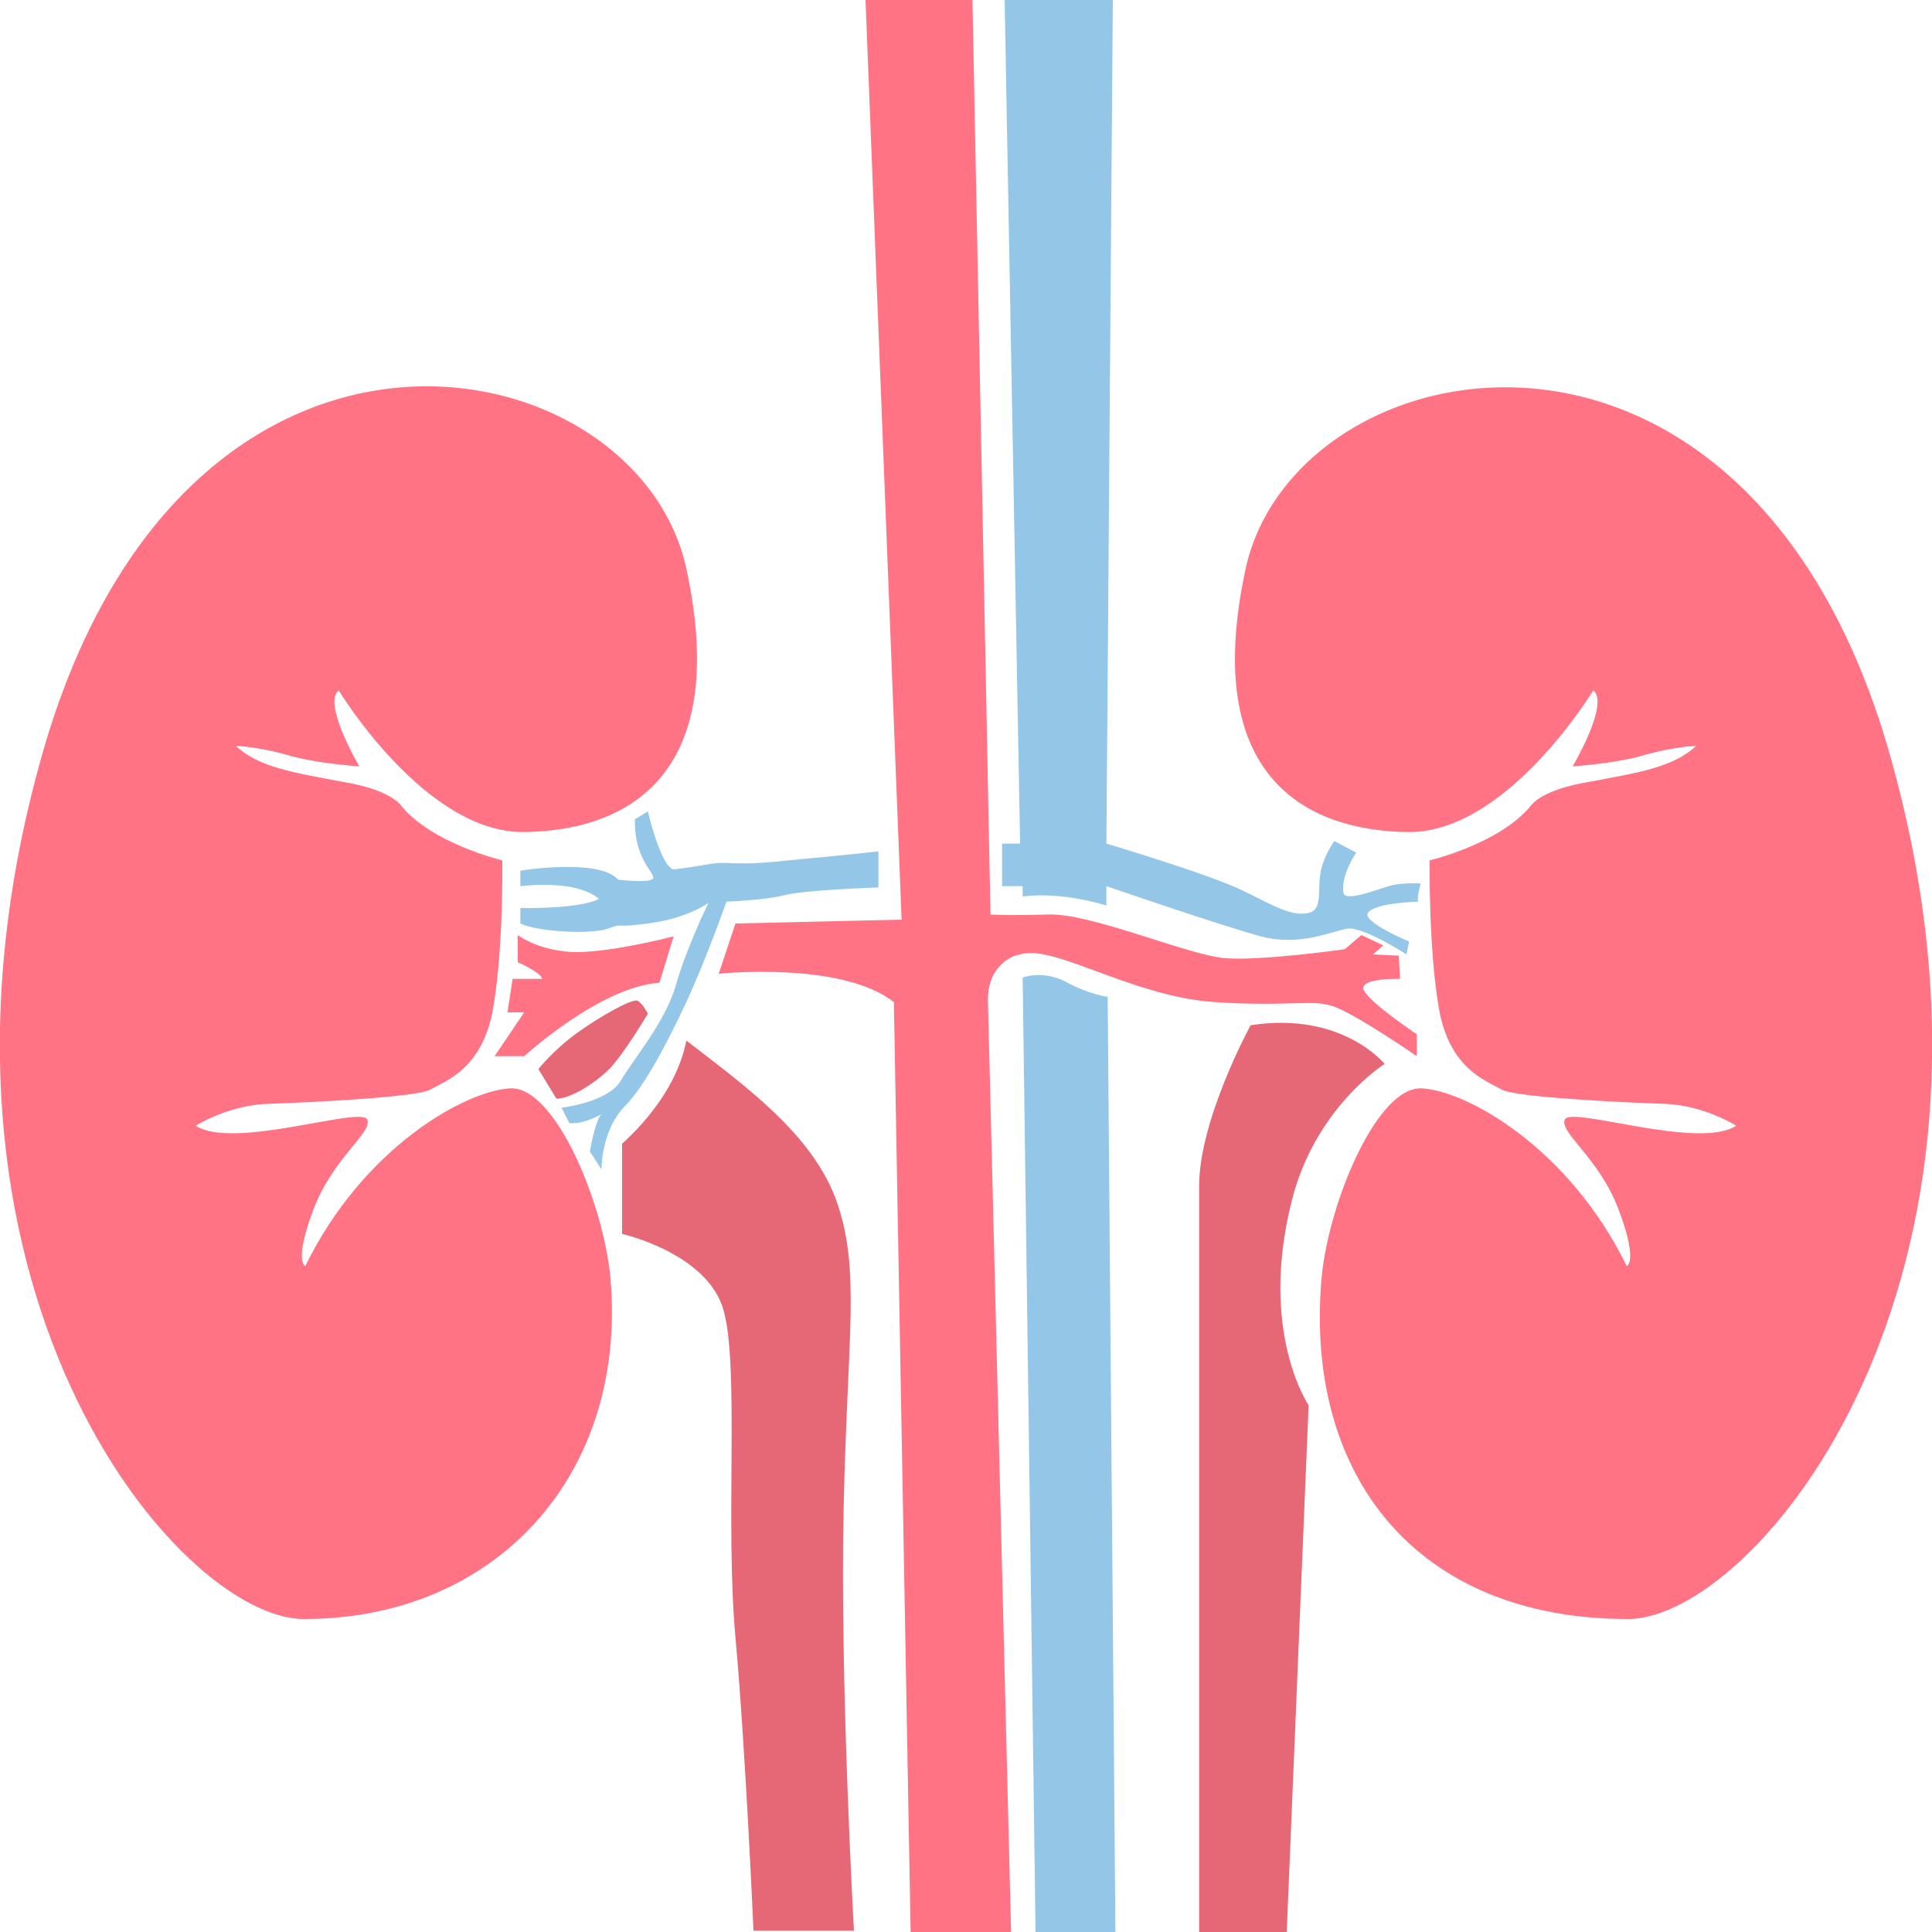 <svg width="24" height="24" viewBox="0 0 24 24" fill="none" xmlns="http://www.w3.org/2000/svg">
<g clip-path="url(#clip0_426_435)">
<path d="M4.208 8.576C4.208 8.576 5.28 10.352 6.512 10.336C7.744 10.32 9.088 9.68 8.528 7.072C7.92 4.224 2.24 3.104 0.496 9.472C-1.296 15.952 2.208 20.112 3.776 20.112C6.16 20.112 7.792 18.32 7.584 15.888C7.504 14.96 6.896 13.488 6.336 13.52C5.776 13.552 4.512 14.256 3.792 15.728C3.792 15.728 3.648 15.68 3.888 15.04C4.128 14.384 4.64 14.064 4.56 13.904C4.464 13.744 2.896 14.288 2.432 13.984C2.432 13.984 2.832 13.728 3.328 13.712C3.824 13.696 5.168 13.632 5.344 13.536C5.536 13.424 6 13.28 6.128 12.512C6.256 11.76 6.24 10.688 6.24 10.688C6.24 10.688 5.36 10.48 4.976 10C4.976 10 4.848 9.808 4.256 9.712C3.664 9.6 3.216 9.536 2.928 9.264C2.928 9.264 3.248 9.28 3.616 9.392C3.968 9.488 4.464 9.52 4.464 9.52C4.464 9.52 4 8.736 4.208 8.576Z" fill="#FF7384"/>
<path d="M19.792 8.576C19.792 8.576 18.72 10.352 17.488 10.336C16.256 10.32 14.912 9.68 15.472 7.072C16.08 4.24 21.76 3.12 23.504 9.472C25.296 15.952 21.792 20.112 20.224 20.112C17.584 20.112 16.208 18.32 16.416 15.888C16.496 14.96 17.104 13.488 17.664 13.52C18.224 13.552 19.488 14.256 20.208 15.728C20.208 15.728 20.352 15.68 20.112 15.04C19.872 14.384 19.36 14.064 19.44 13.904C19.536 13.744 21.104 14.288 21.568 13.984C21.568 13.984 21.168 13.728 20.672 13.712C20.176 13.696 18.832 13.632 18.656 13.536C18.464 13.424 18 13.28 17.872 12.512C17.744 11.76 17.76 10.688 17.76 10.688C17.76 10.688 18.64 10.48 19.024 10C19.024 10 19.152 9.808 19.744 9.712C20.336 9.6 20.784 9.536 21.072 9.264C21.072 9.264 20.752 9.28 20.384 9.392C20.032 9.488 19.536 9.52 19.536 9.52C19.536 9.52 20 8.736 19.792 8.576Z" fill="#FF7384"/>
<path d="M10.912 10.576V11.024C10.912 11.024 9.984 11.056 9.744 11.12C9.504 11.184 9.024 11.2 9.024 11.2C9.024 11.2 8.768 11.936 8.496 12.512C8.224 13.088 7.968 13.536 7.76 13.744C7.552 13.952 7.472 14.304 7.472 14.528L7.328 14.304C7.328 14.304 7.392 13.92 7.472 13.84C7.472 13.84 7.264 13.968 7.072 13.952L6.976 13.76C6.976 13.76 7.552 13.696 7.712 13.424C7.872 13.152 8.272 12.688 8.4 12.224C8.528 11.776 8.8 11.216 8.8 11.216C8.8 11.216 8.544 11.408 8.048 11.472C7.552 11.536 7.776 11.456 7.552 11.536C7.312 11.616 6.656 11.568 6.464 11.472V11.28C6.464 11.28 7.184 11.296 7.44 11.168C7.44 11.168 7.232 10.928 6.464 11.008V10.816C6.464 10.816 7.44 10.656 7.68 10.928C7.68 10.928 8.08 10.976 8.112 10.912C8.144 10.848 7.872 10.672 7.888 10.176L8.048 10.08C8.048 10.08 8.208 10.768 8.368 10.8C8.368 10.8 8.528 10.784 8.8 10.736C9.072 10.688 9.072 10.768 9.792 10.688C10.496 10.624 10.912 10.576 10.912 10.576Z" fill="#93C6E7"/>
<path d="M6.432 11.616V11.952C6.432 11.952 6.72 12.08 6.736 12.16H6.368L6.304 12.576H6.512L6.144 13.12H6.512C6.512 13.12 7.456 12.256 8.192 12.208L8.368 11.632C8.368 11.632 7.504 11.856 7.072 11.824C6.656 11.792 6.432 11.616 6.432 11.616Z" fill="#FF7384"/>
<path d="M8.048 12.592C8.048 12.592 7.744 13.104 7.568 13.28C7.392 13.456 7.088 13.648 6.912 13.648L6.688 13.28C6.688 13.28 6.88 13.04 7.168 12.832C7.456 12.624 7.856 12.4 7.92 12.432C7.984 12.464 8.048 12.592 8.048 12.592Z" fill="#FF7384"/>
<path d="M7.728 14.208V15.328C7.728 15.328 8.8 15.568 8.992 16.288C9.184 17.008 9.008 18.928 9.136 20.336C9.264 21.76 9.36 23.984 9.36 23.984H10.608C10.608 23.984 10.432 20.88 10.48 18.72C10.528 16.56 10.688 15.792 10.4 14.944C10.112 14.096 9.232 13.472 8.528 12.928C8.512 12.944 8.464 13.536 7.728 14.208Z" fill="#FF7384"/>
<path d="M9.136 11.472L8.928 12.096C8.928 12.096 10.448 11.936 11.104 12.448L11.312 24H12.56L12.272 12.416C12.272 12.288 12.304 12.16 12.368 12.064C12.448 11.952 12.56 11.856 12.768 11.84C13.216 11.808 14.128 12.384 15.088 12.448C16.048 12.512 16.32 12.4 16.592 12.512C16.88 12.624 17.6 13.12 17.6 13.12V12.848C17.6 12.848 17.024 12.464 16.944 12.304C16.864 12.144 17.392 12.16 17.392 12.16L17.376 11.872L17.056 11.856L17.184 11.744L16.912 11.616L16.704 11.792C16.704 11.792 15.68 11.936 15.232 11.904C14.768 11.872 13.568 11.344 13.024 11.36C12.496 11.376 12.304 11.36 12.304 11.36L12.08 0H10.752L11.2 11.424L9.136 11.472Z" fill="#FF7384"/>
<path d="M12.864 24H13.856L13.76 12.384C13.76 12.384 13.52 12.352 13.232 12.192C12.944 12.048 12.704 12.144 12.704 12.144L12.864 24Z" fill="#93C6E7"/>
<path d="M13.744 11.248C13.744 11.248 13.2 11.072 12.704 11.136V11.008H12.448V10.48H12.672L12.48 0H13.824L13.744 10.48C13.744 10.48 15.04 10.864 15.456 11.072C15.872 11.28 16.048 11.376 16.24 11.344C16.432 11.312 16.368 11.088 16.4 10.864C16.432 10.64 16.576 10.448 16.576 10.448L16.848 10.592C16.848 10.592 16.656 10.864 16.688 11.088C16.704 11.216 17.12 11.04 17.312 10.992C17.504 10.96 17.648 10.976 17.648 10.976C17.648 10.976 17.6 11.136 17.616 11.2C17.616 11.2 17.056 11.216 16.992 11.344C16.928 11.456 17.504 11.696 17.504 11.696L17.472 11.856C17.472 11.856 16.928 11.504 16.736 11.536C16.544 11.568 16.144 11.76 15.664 11.632C15.184 11.504 13.744 11.008 13.744 11.008V11.248Z" fill="#93C6E7"/>
<path d="M17.2 13.216C17.2 13.216 16.672 12.56 15.536 12.736C15.536 12.736 14.896 13.904 14.896 14.736C14.896 15.568 14.896 24 14.896 24H15.984L16.256 17.456C16.256 17.456 15.632 16.544 16.048 14.912C16.336 13.76 17.2 13.216 17.2 13.216Z" fill="#FF7384"/>
<path opacity="0.1" d="M8.048 12.592C8.048 12.592 7.744 13.104 7.568 13.28C7.392 13.456 7.088 13.648 6.912 13.648L6.688 13.28C6.688 13.28 6.88 13.04 7.168 12.832C7.456 12.624 7.856 12.4 7.92 12.432C7.984 12.464 8.048 12.592 8.048 12.592Z" fill="black"/>
<path opacity="0.1" d="M7.728 14.208V15.328C7.728 15.328 8.8 15.568 8.992 16.288C9.184 17.008 9.008 18.928 9.136 20.336C9.264 21.76 9.36 23.984 9.36 23.984H10.608C10.608 23.984 10.432 20.88 10.48 18.72C10.528 16.56 10.688 15.792 10.4 14.944C10.112 14.096 9.232 13.472 8.528 12.928C8.512 12.944 8.464 13.536 7.728 14.208Z" fill="black"/>
<path opacity="0.1" d="M17.2 13.216C17.2 13.216 16.672 12.56 15.536 12.736C15.536 12.736 14.896 13.904 14.896 14.736C14.896 15.568 14.896 24 14.896 24H15.984L16.256 17.456C16.256 17.456 15.632 16.544 16.048 14.912C16.336 13.76 17.2 13.216 17.2 13.216Z" fill="black"/>
</g>
<defs>
<clipPath id="clip0_426_435">
<rect width="24" height="24" fill="white"/>
</clipPath>
</defs>
</svg>
